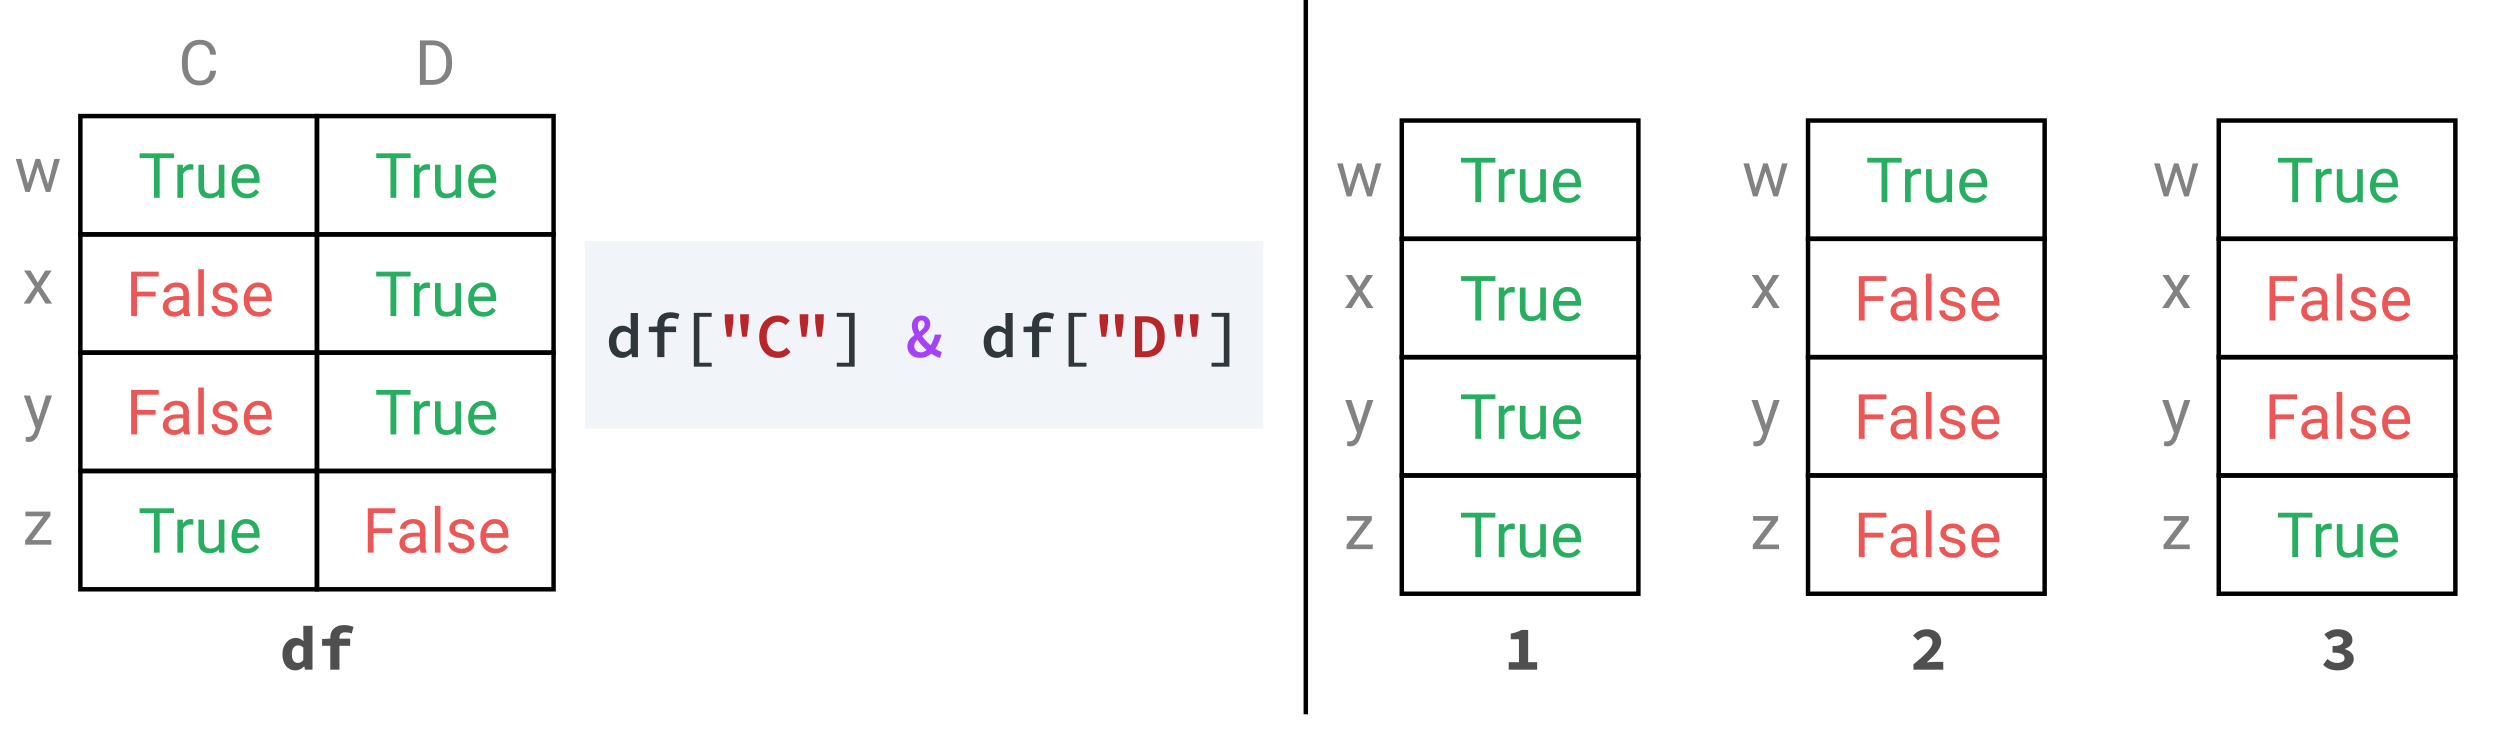 <svg width="1120" height="336" viewBox="0 0 1120 336" version="1.1" xmlns="http://www.w3.org/2000/svg" xmlns:xlink="http://www.w3.org/1999/xlink">
<rect x="0" y="0" width="1120" height="336" fill="#333333" stroke="none"/>
<title>Frame</title>
<desc>Created using Figma</desc>
<g id="Canvas" transform="matrix(2 0 0 2 252 610)">
<clipPath id="clip-0" clip-rule="evenodd">
<path d="M -126 -305L 434 -305L 434 -137L -126 -137L -126 -305Z" fill="#FFFFFF"/>
</clipPath>
<g id="Frame" clip-path="url(#clip-0)">
<path d="M -126 -305L 434 -305L 434 -137L -126 -137L -126 -305Z" fill="#FFFFFF"/>
<g id="Group 2">
<g id="Rectangle">
<use xlink:href="#path0_stroke" transform="translate(-108 -279)"/>
</g>
<g id="True">
<use xlink:href="#path1_fill" transform="translate(-106.795 -273.7)" fill="#27AE60"/>
</g>
<g id="Rectangle">
<use xlink:href="#path0_stroke" transform="translate(-108 -252.5)"/>
</g>
<g id="False">
<use xlink:href="#path2_fill" transform="translate(-106.795 -247.2)" fill="#EB5757"/>
</g>
<g id="Rectangle">
<use xlink:href="#path0_stroke" transform="translate(-108 -226)"/>
</g>
<g id="False">
<use xlink:href="#path2_fill" transform="translate(-106.795 -220.7)" fill="#EB5757"/>
</g>
<g id="Rectangle">
<use xlink:href="#path0_stroke" transform="translate(-108 -199.5)"/>
</g>
<g id="True">
<use xlink:href="#path1_fill" transform="translate(-106.795 -194.2)" fill="#27AE60"/>
</g>
<g id="x">
<use xlink:href="#path3_fill" transform="translate(-126 -250)" fill="#828282"/>
</g>
<g id="y">
<use xlink:href="#path4_fill" transform="translate(-126 -222)" fill="#828282"/>
</g>
<g id="z">
<use xlink:href="#path5_fill" transform="translate(-126 -196)" fill="#828282"/>
</g>
<g id="w">
<use xlink:href="#path6_fill" transform="translate(-126 -275)" fill="#828282"/>
</g>
<g id="C">
<use xlink:href="#path7_fill" transform="translate(-90 -299)" fill="#828282"/>
</g>
<g id="D">
<use xlink:href="#path8_fill" transform="translate(-37 -299)" fill="#828282"/>
</g>
<g id="Rectangle">
<use xlink:href="#path0_stroke" transform="translate(-55 -279)"/>
</g>
<g id="True">
<use xlink:href="#path1_fill" transform="translate(-53.795 -273.7)" fill="#27AE60"/>
</g>
<g id="Rectangle">
<use xlink:href="#path0_stroke" transform="translate(-55 -252.5)"/>
</g>
<g id="True">
<use xlink:href="#path1_fill" transform="translate(-53.795 -247.2)" fill="#27AE60"/>
</g>
<g id="Rectangle">
<use xlink:href="#path0_stroke" transform="translate(-55 -226)"/>
</g>
<g id="True">
<use xlink:href="#path1_fill" transform="translate(-53.795 -220.7)" fill="#27AE60"/>
</g>
<g id="Rectangle">
<use xlink:href="#path0_stroke" transform="translate(-55 -199.5)"/>
</g>
<g id="df">
<use xlink:href="#path9_fill" transform="translate(-108 -169)" fill="#4F4F4F"/>
</g>
<g id="False">
<use xlink:href="#path2_fill" transform="translate(-53.795 -194.2)" fill="#EB5757"/>
</g>
</g>
<g id="Group">
<g id="Rectangle">
<use xlink:href="#path0_stroke" transform="translate(188 -278)"/>
</g>
<g id="True">
<use xlink:href="#path1_fill" transform="translate(189.205 -272.7)" fill="#27AE60"/>
</g>
<g id="Rectangle">
<use xlink:href="#path0_stroke" transform="translate(188 -251.5)"/>
</g>
<g id="True">
<use xlink:href="#path1_fill" transform="translate(189.205 -246.2)" fill="#27AE60"/>
</g>
<g id="Rectangle">
<use xlink:href="#path0_stroke" transform="translate(188 -225)"/>
</g>
<g id="True">
<use xlink:href="#path1_fill" transform="translate(189.205 -219.7)" fill="#27AE60"/>
</g>
<g id="Rectangle">
<use xlink:href="#path0_stroke" transform="translate(188 -198.5)"/>
</g>
<g id="True">
<use xlink:href="#path1_fill" transform="translate(189.205 -193.2)" fill="#27AE60"/>
</g>
<g id="1">
<use xlink:href="#path10_fill" transform="translate(179 -169)" fill="#4F4F4F"/>
</g>
<g id="x">
<use xlink:href="#path3_fill" transform="translate(170 -249)" fill="#828282"/>
</g>
<g id="y">
<use xlink:href="#path4_fill" transform="translate(170 -221)" fill="#828282"/>
</g>
<g id="z">
<use xlink:href="#path5_fill" transform="translate(170 -195)" fill="#828282"/>
</g>
<g id="w">
<use xlink:href="#path6_fill" transform="translate(170 -274)" fill="#828282"/>
</g>
</g>
<g id="Group">
<g id="Rectangle">
<use xlink:href="#path0_stroke" transform="translate(279 -278)"/>
</g>
<g id="True">
<use xlink:href="#path1_fill" transform="translate(280.205 -272.7)" fill="#27AE60"/>
</g>
<g id="Rectangle">
<use xlink:href="#path0_stroke" transform="translate(279 -251.5)"/>
</g>
<g id="False">
<use xlink:href="#path2_fill" transform="translate(280.205 -246.2)" fill="#EB5757"/>
</g>
<g id="Rectangle">
<use xlink:href="#path0_stroke" transform="translate(279 -225)"/>
</g>
<g id="False">
<use xlink:href="#path2_fill" transform="translate(280.205 -219.7)" fill="#EB5757"/>
</g>
<g id="Rectangle">
<use xlink:href="#path0_stroke" transform="translate(279 -198.5)"/>
</g>
<g id="False">
<use xlink:href="#path2_fill" transform="translate(280.205 -193.2)" fill="#EB5757"/>
</g>
<g id="2">
<use xlink:href="#path11_fill" transform="translate(270 -169)" fill="#4F4F4F"/>
</g>
<g id="x">
<use xlink:href="#path3_fill" transform="translate(261 -249)" fill="#828282"/>
</g>
<g id="y">
<use xlink:href="#path4_fill" transform="translate(261 -221)" fill="#828282"/>
</g>
<g id="z">
<use xlink:href="#path5_fill" transform="translate(261 -195)" fill="#828282"/>
</g>
<g id="w">
<use xlink:href="#path6_fill" transform="translate(261 -274)" fill="#828282"/>
</g>
</g>
<g id="Group">
<g id="Rectangle">
<use xlink:href="#path0_stroke" transform="translate(371 -278)"/>
</g>
<g id="True">
<use xlink:href="#path1_fill" transform="translate(372.205 -272.7)" fill="#27AE60"/>
</g>
<g id="Rectangle">
<use xlink:href="#path0_stroke" transform="translate(371 -251.5)"/>
</g>
<g id="False">
<use xlink:href="#path2_fill" transform="translate(372.205 -246.2)" fill="#EB5757"/>
</g>
<g id="Rectangle">
<use xlink:href="#path0_stroke" transform="translate(371 -225)"/>
</g>
<g id="False">
<use xlink:href="#path2_fill" transform="translate(372.205 -219.7)" fill="#EB5757"/>
</g>
<g id="Rectangle">
<use xlink:href="#path0_stroke" transform="translate(371 -198.5)"/>
</g>
<g id="True">
<use xlink:href="#path1_fill" transform="translate(372.205 -193.2)" fill="#27AE60"/>
</g>
<g id="3">
<use xlink:href="#path12_fill" transform="translate(362 -169)" fill="#4F4F4F"/>
</g>
<g id="x">
<use xlink:href="#path3_fill" transform="translate(353 -249)" fill="#828282"/>
</g>
<g id="y">
<use xlink:href="#path4_fill" transform="translate(353 -221)" fill="#828282"/>
</g>
<g id="z">
<use xlink:href="#path5_fill" transform="translate(353 -195)" fill="#828282"/>
</g>
<g id="w">
<use xlink:href="#path6_fill" transform="translate(353 -274)" fill="#828282"/>
</g>
</g>
<g id="Group">
<g id="Rectangle">
<use xlink:href="#path13_fill" transform="translate(5 -251)" fill="#F1F4F8"/>
</g>
<g id="df[&#34;C&#34;] &#38; df[&#34;D&#34;]">
<use xlink:href="#path14_fill" transform="translate(5 -250)" fill="#2E383C"/>
<use xlink:href="#path15_fill" transform="translate(5 -250)" fill="#B82629"/>
<use xlink:href="#path16_fill" transform="translate(5 -250)" fill="#A541F8"/>
</g>
</g>
<g id="Line">
<use xlink:href="#path17_stroke" transform="matrix(6.12323e-17 1 -1 6.12323e-17 166 -305)"/>
</g>
</g>
</g>
<defs>
<path id="path0_stroke" d="M 0 0L 0 -0.5L -0.5 -0.5L -0.5 0L 0 0ZM 53 0L 53.5 0L 53.5 -0.5L 53 -0.5L 53 0ZM 53 26.5L 53 27L 53.5 27L 53.5 26.5L 53 26.5ZM 0 26.5L -0.5 26.5L -0.5 27L 0 27L 0 26.5ZM 0 0.5L 53 0.5L 53 -0.5L 0 -0.5L 0 0.5ZM 52.5 0L 52.5 26.5L 53.5 26.5L 53.5 0L 52.5 0ZM 53 26L 0 26L 0 27L 53 27L 53 26ZM 0.5 26.5L 0.5 0L -0.5 0L -0.5 26.5L 0.5 26.5Z"/>
<path id="path1_fill" d="M 19.765 4.127L 16.566 4.127L 16.566 13L 15.261 13L 15.261 4.127L 12.068 4.127L 12.068 3.047L 19.765 3.047L 19.765 4.127ZM 24.099 6.738C 23.908 6.706 23.701 6.69 23.477 6.69C 22.648 6.69 22.085 7.044 21.789 7.75L 21.789 13L 20.524 13L 20.524 5.604L 21.755 5.604L 21.775 6.458C 22.19 5.797 22.778 5.467 23.539 5.467C 23.785 5.467 23.972 5.499 24.099 5.562L 24.099 6.738ZM 29.835 12.269C 29.343 12.847 28.62 13.137 27.668 13.137C 26.88 13.137 26.278 12.909 25.863 12.453C 25.453 11.993 25.246 11.314 25.241 10.416L 25.241 5.604L 26.506 5.604L 26.506 10.382C 26.506 11.503 26.962 12.063 27.873 12.063C 28.839 12.063 29.482 11.704 29.801 10.983L 29.801 5.604L 31.065 5.604L 31.065 13L 29.862 13L 29.835 12.269ZM 36.062 13.137C 35.06 13.137 34.244 12.809 33.615 12.152C 32.986 11.492 32.672 10.61 32.672 9.507L 32.672 9.274C 32.672 8.541 32.811 7.887 33.089 7.312C 33.371 6.734 33.763 6.283 34.265 5.959C 34.77 5.631 35.317 5.467 35.905 5.467C 36.867 5.467 37.614 5.784 38.147 6.417C 38.681 7.05 38.947 7.957 38.947 9.138L 38.947 9.664L 33.936 9.664C 33.955 10.393 34.167 10.983 34.572 11.435C 34.982 11.881 35.502 12.104 36.131 12.104C 36.577 12.104 36.956 12.013 37.266 11.831C 37.575 11.649 37.847 11.407 38.079 11.106L 38.852 11.708C 38.232 12.661 37.302 13.137 36.062 13.137ZM 35.905 6.506C 35.395 6.506 34.966 6.693 34.62 7.066C 34.274 7.436 34.059 7.955 33.977 8.625L 37.682 8.625L 37.682 8.529C 37.646 7.887 37.473 7.39 37.163 7.039C 36.853 6.684 36.434 6.506 35.905 6.506Z"/>
<path id="path2_fill" d="M 15.657 8.604L 11.48 8.604L 11.48 13L 10.168 13L 10.168 3.047L 16.334 3.047L 16.334 4.127L 11.48 4.127L 11.48 7.531L 15.657 7.531L 15.657 8.604ZM 22.042 13C 21.969 12.854 21.91 12.594 21.864 12.221C 21.276 12.831 20.575 13.137 19.759 13.137C 19.029 13.137 18.43 12.932 17.961 12.521C 17.496 12.107 17.264 11.583 17.264 10.949C 17.264 10.179 17.555 9.582 18.139 9.158C 18.727 8.73 19.551 8.516 20.613 8.516L 21.844 8.516L 21.844 7.935C 21.844 7.493 21.712 7.142 21.447 6.882C 21.183 6.618 20.793 6.485 20.278 6.485C 19.827 6.485 19.449 6.599 19.143 6.827C 18.838 7.055 18.686 7.331 18.686 7.654L 17.414 7.654C 17.414 7.285 17.544 6.93 17.804 6.588C 18.068 6.242 18.423 5.968 18.87 5.768C 19.321 5.567 19.816 5.467 20.353 5.467C 21.206 5.467 21.873 5.681 22.356 6.109C 22.839 6.533 23.09 7.119 23.108 7.866L 23.108 11.271C 23.108 11.95 23.195 12.49 23.368 12.891L 23.368 13L 22.042 13ZM 19.943 12.036C 20.34 12.036 20.716 11.934 21.071 11.729C 21.427 11.523 21.684 11.257 21.844 10.929L 21.844 9.411L 20.852 9.411C 19.303 9.411 18.528 9.865 18.528 10.771C 18.528 11.168 18.66 11.478 18.925 11.701C 19.189 11.925 19.529 12.036 19.943 12.036ZM 26.465 13L 25.2 13L 25.2 2.5L 26.465 2.5L 26.465 13ZM 32.802 11.038C 32.802 10.696 32.672 10.432 32.412 10.245C 32.157 10.054 31.708 9.89 31.065 9.753C 30.427 9.616 29.919 9.452 29.541 9.261C 29.167 9.069 28.889 8.841 28.707 8.577C 28.529 8.313 28.44 7.998 28.44 7.634C 28.44 7.028 28.695 6.515 29.206 6.096C 29.721 5.676 30.377 5.467 31.175 5.467C 32.013 5.467 32.692 5.683 33.212 6.116C 33.736 6.549 33.998 7.103 33.998 7.777L 32.727 7.777C 32.727 7.431 32.578 7.132 32.282 6.882C 31.991 6.631 31.621 6.506 31.175 6.506C 30.714 6.506 30.354 6.606 30.095 6.807C 29.835 7.007 29.705 7.269 29.705 7.593C 29.705 7.898 29.826 8.128 30.067 8.283C 30.309 8.438 30.744 8.586 31.373 8.728C 32.006 8.869 32.519 9.037 32.911 9.233C 33.303 9.429 33.592 9.666 33.779 9.944C 33.971 10.218 34.066 10.553 34.066 10.949C 34.066 11.61 33.802 12.141 33.273 12.542C 32.745 12.938 32.059 13.137 31.216 13.137C 30.623 13.137 30.099 13.032 29.643 12.822C 29.188 12.613 28.83 12.321 28.57 11.947C 28.315 11.569 28.187 11.161 28.187 10.724L 29.452 10.724C 29.475 11.148 29.643 11.485 29.958 11.735C 30.277 11.981 30.696 12.104 31.216 12.104C 31.694 12.104 32.077 12.009 32.364 11.817C 32.656 11.621 32.802 11.362 32.802 11.038ZM 38.783 13.137C 37.781 13.137 36.965 12.809 36.336 12.152C 35.707 11.492 35.392 10.61 35.392 9.507L 35.392 9.274C 35.392 8.541 35.532 7.887 35.809 7.312C 36.092 6.734 36.484 6.283 36.985 5.959C 37.491 5.631 38.038 5.467 38.626 5.467C 39.587 5.467 40.335 5.784 40.868 6.417C 41.401 7.05 41.668 7.957 41.668 9.138L 41.668 9.664L 36.657 9.664C 36.675 10.393 36.887 10.983 37.293 11.435C 37.703 11.881 38.223 12.104 38.852 12.104C 39.298 12.104 39.676 12.013 39.986 11.831C 40.296 11.649 40.567 11.407 40.8 11.106L 41.572 11.708C 40.952 12.661 40.023 13.137 38.783 13.137ZM 38.626 6.506C 38.115 6.506 37.687 6.693 37.341 7.066C 36.994 7.436 36.78 7.955 36.698 8.625L 40.403 8.625L 40.403 8.529C 40.367 7.887 40.194 7.39 39.884 7.039C 39.574 6.684 39.154 6.506 38.626 6.506Z"/>
<path id="path3_fill" d="M 8.466 8.304L 10.106 5.604L 11.583 5.604L 9.163 9.261L 11.658 13L 10.195 13L 8.486 10.231L 6.777 13L 5.308 13L 7.803 9.261L 5.383 5.604L 6.846 5.604L 8.466 8.304Z"/>
<path id="path4_fill" d="M 8.562 11.148L 10.284 5.604L 11.638 5.604L 8.664 14.142C 8.204 15.372 7.472 15.987 6.47 15.987L 6.23 15.967L 5.759 15.878L 5.759 14.852L 6.101 14.88C 6.529 14.88 6.862 14.793 7.099 14.62C 7.34 14.447 7.538 14.13 7.693 13.67L 7.974 12.918L 5.335 5.604L 6.716 5.604L 8.562 11.148Z"/>
<path id="path5_fill" d="M 7.174 11.968L 11.501 11.968L 11.501 13L 5.629 13L 5.629 12.07L 9.71 6.649L 5.69 6.649L 5.69 5.604L 11.296 5.604L 11.296 6.499L 7.174 11.968Z"/>
<path id="path6_fill" d="M 10.742 11.257L 12.164 5.604L 13.429 5.604L 11.275 13L 10.25 13L 8.452 7.395L 6.702 13L 5.677 13L 3.53 5.604L 4.788 5.604L 6.244 11.141L 7.967 5.604L 8.985 5.604L 10.742 11.257Z"/>
<path id="path7_fill" d="M 12.417 9.842C 12.294 10.895 11.904 11.708 11.248 12.282C 10.596 12.852 9.728 13.137 8.644 13.137C 7.468 13.137 6.524 12.715 5.813 11.872C 5.107 11.029 4.754 9.901 4.754 8.488L 4.754 7.531C 4.754 6.606 4.918 5.793 5.246 5.091C 5.579 4.389 6.048 3.851 6.654 3.478C 7.26 3.099 7.962 2.91 8.76 2.91C 9.817 2.91 10.665 3.206 11.303 3.799C 11.941 4.387 12.312 5.202 12.417 6.246L 11.098 6.246C 10.984 5.453 10.735 4.879 10.352 4.523C 9.974 4.168 9.443 3.99 8.76 3.99C 7.921 3.99 7.263 4.3 6.784 4.92C 6.31 5.54 6.073 6.422 6.073 7.565L 6.073 8.529C 6.073 9.609 6.299 10.468 6.75 11.106C 7.201 11.745 7.832 12.063 8.644 12.063C 9.373 12.063 9.931 11.899 10.318 11.571C 10.71 11.239 10.97 10.662 11.098 9.842L 12.417 9.842Z"/>
<path id="path8_fill" d="M 5.062 13L 5.062 3.047L 7.871 3.047C 8.737 3.047 9.503 3.238 10.168 3.621C 10.833 4.004 11.346 4.548 11.706 5.255C 12.071 5.961 12.255 6.772 12.26 7.688L 12.26 8.324C 12.26 9.263 12.078 10.086 11.713 10.792C 11.353 11.498 10.836 12.041 10.161 12.419C 9.491 12.797 8.71 12.991 7.816 13L 5.062 13ZM 6.374 4.127L 6.374 11.927L 7.755 11.927C 8.767 11.927 9.553 11.612 10.113 10.983C 10.678 10.354 10.961 9.459 10.961 8.297L 10.961 7.716C 10.961 6.586 10.694 5.708 10.161 5.084C 9.632 4.455 8.881 4.136 7.905 4.127L 6.374 4.127Z"/>
<path id="path9_fill" d="M 45.264 10.528C 45.264 9.959 45.347 9.45 45.516 9.002C 45.684 8.554 45.903 8.176 46.173 7.868C 46.453 7.551 46.771 7.308 47.126 7.14C 47.48 6.972 47.849 6.888 48.231 6.888C 48.633 6.888 48.969 6.958 49.239 7.098C 49.51 7.229 49.767 7.406 50.01 7.63L 49.94 6.552L 49.94 4.186L 51.998 4.186L 51.998 14L 50.318 14L 50.163 13.286L 50.121 13.286C 49.86 13.538 49.562 13.748 49.225 13.916C 48.889 14.084 48.544 14.168 48.19 14.168C 47.751 14.168 47.349 14.084 46.986 13.916C 46.631 13.748 46.323 13.51 46.062 13.202C 45.809 12.885 45.614 12.502 45.474 12.054C 45.334 11.606 45.264 11.097 45.264 10.528ZM 47.377 10.5C 47.377 11.191 47.494 11.695 47.727 12.012C 47.961 12.329 48.292 12.488 48.721 12.488C 48.955 12.488 49.169 12.441 49.365 12.348C 49.562 12.245 49.753 12.077 49.94 11.844L 49.94 9.03C 49.753 8.862 49.562 8.745 49.365 8.68C 49.179 8.605 48.983 8.568 48.778 8.568C 48.395 8.568 48.063 8.727 47.783 9.044C 47.513 9.361 47.377 9.847 47.377 10.5ZM 60.798 5.908C 60.341 5.731 59.855 5.642 59.342 5.642C 58.894 5.642 58.563 5.74 58.348 5.936C 58.143 6.132 58.04 6.44 58.04 6.86L 58.04 7.056L 60.434 7.056L 60.434 8.666L 58.04 8.666L 58.04 14L 55.982 14L 55.982 8.666L 54.148 8.666L 54.148 7.14L 55.982 7.056L 55.982 6.874C 55.982 6.473 56.043 6.099 56.164 5.754C 56.285 5.409 56.472 5.11 56.724 4.858C 56.976 4.597 57.298 4.391 57.69 4.242C 58.082 4.093 58.549 4.018 59.09 4.018C 59.491 4.018 59.865 4.055 60.21 4.13C 60.565 4.205 60.891 4.293 61.19 4.396L 60.798 5.908Z"/>
<path id="path10_fill" d="M 39.321 12.334L 39.321 14L 32.951 14L 32.951 12.334L 35.247 12.334L 35.247 7.196L 33.413 7.196L 33.413 5.922C 33.935 5.829 34.379 5.717 34.743 5.586C 35.116 5.455 35.466 5.297 35.793 5.11L 37.305 5.11L 37.305 12.334L 39.321 12.334Z"/>
<path id="path11_fill" d="M 32.615 12.824C 33.249 12.292 33.828 11.797 34.351 11.34C 34.873 10.873 35.321 10.439 35.695 10.038C 36.068 9.637 36.357 9.259 36.563 8.904C 36.768 8.549 36.871 8.213 36.871 7.896C 36.871 7.457 36.745 7.126 36.493 6.902C 36.241 6.669 35.881 6.552 35.415 6.552C 35.06 6.552 34.733 6.645 34.435 6.832C 34.145 7.009 33.875 7.219 33.623 7.462L 32.517 6.356C 32.75 6.123 32.979 5.917 33.203 5.74C 33.436 5.563 33.679 5.418 33.931 5.306C 34.192 5.185 34.463 5.096 34.743 5.04C 35.032 4.975 35.349 4.942 35.695 4.942C 36.161 4.942 36.586 5.012 36.969 5.152C 37.351 5.283 37.678 5.474 37.949 5.726C 38.229 5.969 38.443 6.263 38.593 6.608C 38.751 6.953 38.831 7.341 38.831 7.77C 38.831 8.143 38.742 8.526 38.565 8.918C 38.387 9.301 38.145 9.688 37.837 10.08C 37.538 10.463 37.193 10.85 36.801 11.242C 36.409 11.625 35.998 12.003 35.569 12.376C 35.821 12.348 36.091 12.325 36.381 12.306C 36.679 12.278 36.945 12.264 37.179 12.264L 39.293 12.264L 39.293 14L 32.615 14L 32.615 12.824Z"/>
<path id="path12_fill" d="M 33.343 11.606C 33.641 11.867 33.973 12.082 34.337 12.25C 34.71 12.418 35.102 12.502 35.513 12.502C 35.998 12.502 36.395 12.413 36.703 12.236C 37.02 12.049 37.179 11.788 37.179 11.452C 37.179 11.256 37.137 11.079 37.053 10.92C 36.969 10.761 36.824 10.631 36.619 10.528C 36.413 10.416 36.138 10.332 35.793 10.276C 35.447 10.211 35.013 10.178 34.491 10.178L 34.491 8.722C 35.368 8.722 35.984 8.615 36.339 8.4C 36.703 8.176 36.885 7.887 36.885 7.532C 36.885 7.224 36.768 6.986 36.535 6.818C 36.301 6.641 35.979 6.552 35.569 6.552C 35.214 6.552 34.887 6.622 34.589 6.762C 34.29 6.902 33.987 7.093 33.679 7.336L 32.643 6.076C 33.081 5.721 33.548 5.446 34.043 5.25C 34.547 5.045 35.088 4.942 35.667 4.942C 36.152 4.942 36.595 4.998 36.997 5.11C 37.398 5.213 37.743 5.371 38.033 5.586C 38.322 5.791 38.546 6.043 38.705 6.342C 38.863 6.641 38.943 6.986 38.943 7.378C 38.943 7.845 38.793 8.241 38.495 8.568C 38.196 8.885 37.781 9.147 37.249 9.352L 37.249 9.408C 37.809 9.557 38.28 9.814 38.663 10.178C 39.045 10.533 39.237 10.999 39.237 11.578C 39.237 11.989 39.139 12.357 38.943 12.684C 38.756 13.001 38.499 13.272 38.173 13.496C 37.855 13.711 37.482 13.879 37.053 14C 36.623 14.112 36.175 14.168 35.709 14.168C 34.943 14.168 34.285 14.056 33.735 13.832C 33.184 13.599 32.736 13.291 32.391 12.908L 33.343 11.606Z"/>
<path id="path13_fill" d="M 0 0L 152 0L 152 42L 0 42L 0 0Z"/>
<path id="path14_fill" d="M 5.388 21.57C 5.388 21.01 5.472 20.506 5.64 20.058C 5.808 19.61 6.032 19.232 6.312 18.924C 6.602 18.616 6.928 18.378 7.292 18.21C 7.656 18.042 8.034 17.958 8.426 17.958C 8.837 17.958 9.187 18.033 9.476 18.182C 9.775 18.322 10.065 18.518 10.345 18.77L 10.274 17.608L 10.274 15.116L 11.899 15.116L 11.899 25L 10.569 25L 10.443 24.202L 10.4 24.202C 10.13 24.473 9.812 24.701 9.448 24.888C 9.094 25.075 8.72 25.168 8.328 25.168C 7.89 25.168 7.488 25.089 7.124 24.93C 6.76 24.762 6.448 24.524 6.186 24.216C 5.934 23.908 5.738 23.535 5.598 23.096C 5.458 22.648 5.388 22.139 5.388 21.57ZM 7.054 21.556C 7.054 22.303 7.199 22.872 7.488 23.264C 7.778 23.647 8.188 23.838 8.72 23.838C 9.29 23.838 9.808 23.563 10.274 23.012L 10.274 19.918C 10.032 19.685 9.789 19.521 9.546 19.428C 9.304 19.335 9.056 19.288 8.804 19.288C 8.562 19.288 8.333 19.339 8.118 19.442C 7.913 19.545 7.731 19.694 7.572 19.89C 7.414 20.077 7.288 20.31 7.194 20.59C 7.101 20.87 7.054 21.192 7.054 21.556ZM 20.853 16.516C 20.601 16.413 20.354 16.339 20.111 16.292C 19.878 16.245 19.621 16.222 19.341 16.222C 18.809 16.222 18.422 16.353 18.179 16.614C 17.946 16.866 17.829 17.235 17.829 17.72L 17.829 18.126L 20.447 18.126L 20.447 19.4L 17.829 19.4L 17.829 25L 16.233 25L 16.233 19.4L 14.329 19.4L 14.329 18.196L 16.233 18.126L 16.233 17.748C 16.233 17.347 16.289 16.973 16.401 16.628C 16.513 16.283 16.686 15.989 16.919 15.746C 17.162 15.494 17.465 15.298 17.829 15.158C 18.202 15.018 18.641 14.948 19.145 14.948C 19.518 14.948 19.873 14.981 20.209 15.046C 20.554 15.111 20.881 15.205 21.189 15.326L 20.853 16.516ZM 24.418 15.088L 28.422 15.088L 28.422 15.97L 25.663 15.97L 25.663 26.246L 28.422 26.246L 28.422 27.128L 24.418 27.128L 24.418 15.088ZM 59.186 26.246L 59.186 15.97L 56.442 15.97L 56.442 15.088L 60.446 15.088L 60.446 27.128L 56.442 27.128L 56.442 26.246L 59.186 26.246ZM 89.334 21.57C 89.334 21.01 89.418 20.506 89.586 20.058C 89.754 19.61 89.978 19.232 90.258 18.924C 90.547 18.616 90.874 18.378 91.238 18.21C 91.602 18.042 91.98 17.958 92.372 17.958C 92.782 17.958 93.132 18.033 93.422 18.182C 93.721 18.322 94.01 18.518 94.29 18.77L 94.22 17.608L 94.22 15.116L 95.844 15.116L 95.844 25L 94.514 25L 94.388 24.202L 94.346 24.202C 94.075 24.473 93.758 24.701 93.394 24.888C 93.039 25.075 92.666 25.168 92.274 25.168C 91.835 25.168 91.434 25.089 91.07 24.93C 90.706 24.762 90.393 24.524 90.132 24.216C 89.88 23.908 89.684 23.535 89.544 23.096C 89.404 22.648 89.334 22.139 89.334 21.57ZM 91 21.556C 91 22.303 91.144 22.872 91.434 23.264C 91.723 23.647 92.134 23.838 92.666 23.838C 93.235 23.838 93.753 23.563 94.22 23.012L 94.22 19.918C 93.977 19.685 93.734 19.521 93.492 19.428C 93.249 19.335 93.002 19.288 92.75 19.288C 92.507 19.288 92.278 19.339 92.064 19.442C 91.859 19.545 91.677 19.694 91.518 19.89C 91.359 20.077 91.233 20.31 91.14 20.59C 91.046 20.87 91 21.192 91 21.556ZM 104.798 16.516C 104.546 16.413 104.299 16.339 104.056 16.292C 103.823 16.245 103.566 16.222 103.286 16.222C 102.754 16.222 102.367 16.353 102.124 16.614C 101.891 16.866 101.774 17.235 101.774 17.72L 101.774 18.126L 104.392 18.126L 104.392 19.4L 101.774 19.4L 101.774 25L 100.178 25L 100.178 19.4L 98.274 19.4L 98.274 18.196L 100.178 18.126L 100.178 17.748C 100.178 17.347 100.234 16.973 100.346 16.628C 100.458 16.283 100.631 15.989 100.864 15.746C 101.107 15.494 101.41 15.298 101.774 15.158C 102.148 15.018 102.586 14.948 103.09 14.948C 103.464 14.948 103.818 14.981 104.154 15.046C 104.5 15.111 104.826 15.205 105.134 15.326L 104.798 16.516ZM 108.363 15.088L 112.367 15.088L 112.367 15.97L 109.609 15.97L 109.609 26.246L 112.367 26.246L 112.367 27.128L 108.363 27.128L 108.363 15.088ZM 143.131 26.246L 143.131 15.97L 140.387 15.97L 140.387 15.088L 144.391 15.088L 144.391 27.128L 140.387 27.128L 140.387 26.246L 143.131 26.246Z"/>
<path id="path15_fill" d="M 31.37 17.188L 31.328 15.396L 33.288 15.396L 33.246 17.188L 32.826 20.422L 31.79 20.422L 31.37 17.188ZM 34.828 17.188L 34.786 15.396L 36.746 15.396L 36.704 17.188L 36.284 20.422L 35.248 20.422L 34.828 17.188ZM 39.065 20.45C 39.065 19.703 39.172 19.036 39.387 18.448C 39.601 17.851 39.895 17.347 40.269 16.936C 40.651 16.525 41.099 16.213 41.613 15.998C 42.135 15.783 42.7 15.676 43.307 15.676C 43.867 15.676 44.366 15.793 44.805 16.026C 45.243 16.259 45.612 16.525 45.911 16.824L 45.001 17.832C 44.777 17.608 44.525 17.431 44.245 17.3C 43.974 17.16 43.661 17.09 43.307 17.09C 42.924 17.09 42.574 17.169 42.257 17.328C 41.939 17.477 41.669 17.697 41.445 17.986C 41.221 18.266 41.043 18.611 40.913 19.022C 40.791 19.433 40.731 19.895 40.731 20.408C 40.731 20.931 40.791 21.402 40.913 21.822C 41.043 22.233 41.221 22.583 41.445 22.872C 41.678 23.152 41.953 23.371 42.271 23.53C 42.597 23.679 42.957 23.754 43.349 23.754C 43.722 23.754 44.053 23.675 44.343 23.516C 44.641 23.357 44.921 23.133 45.183 22.844L 46.079 23.838C 45.705 24.267 45.285 24.599 44.819 24.832C 44.352 25.056 43.829 25.168 43.251 25.168C 42.663 25.168 42.112 25.065 41.599 24.86C 41.095 24.655 40.651 24.351 40.269 23.95C 39.895 23.549 39.601 23.054 39.387 22.466C 39.172 21.878 39.065 21.206 39.065 20.45ZM 48.159 17.188L 48.117 15.396L 50.077 15.396L 50.035 17.188L 49.615 20.422L 48.579 20.422L 48.159 17.188ZM 51.617 17.188L 51.575 15.396L 53.535 15.396L 53.493 17.188L 53.073 20.422L 52.037 20.422L 51.617 17.188ZM 115.315 17.188L 115.273 15.396L 117.233 15.396L 117.191 17.188L 116.771 20.422L 115.735 20.422L 115.315 17.188ZM 118.773 17.188L 118.731 15.396L 120.691 15.396L 120.649 17.188L 120.229 20.422L 119.193 20.422L 118.773 17.188ZM 123.22 15.844L 125.586 15.844C 126.939 15.844 127.994 16.222 128.75 16.978C 129.515 17.734 129.898 18.868 129.898 20.38C 129.898 21.136 129.8 21.803 129.604 22.382C 129.408 22.961 129.128 23.446 128.764 23.838C 128.4 24.221 127.957 24.51 127.434 24.706C 126.911 24.902 126.323 25 125.67 25L 123.22 25L 123.22 15.844ZM 125.488 23.684C 126.365 23.684 127.042 23.418 127.518 22.886C 127.994 22.345 128.232 21.509 128.232 20.38C 128.232 19.26 127.994 18.443 127.518 17.93C 127.042 17.417 126.365 17.16 125.488 17.16L 124.844 17.16L 124.844 23.684L 125.488 23.684ZM 132.104 17.188L 132.062 15.396L 134.022 15.396L 133.98 17.188L 133.56 20.422L 132.524 20.422L 132.104 17.188ZM 135.562 17.188L 135.52 15.396L 137.48 15.396L 137.438 17.188L 137.018 20.422L 135.982 20.422L 135.562 17.188Z"/>
<path id="path16_fill" d="M 73.791 22.494C 73.791 22.923 73.931 23.269 74.211 23.53C 74.5 23.791 74.859 23.922 75.289 23.922C 75.513 23.922 75.732 23.875 75.947 23.782C 76.161 23.689 76.367 23.558 76.563 23.39C 76.171 23.054 75.797 22.695 75.443 22.312C 75.097 21.92 74.78 21.514 74.491 21.094C 74.285 21.299 74.117 21.519 73.987 21.752C 73.856 21.976 73.791 22.223 73.791 22.494ZM 74.589 17.944C 74.589 18.345 74.705 18.789 74.939 19.274C 75.265 19.041 75.541 18.798 75.765 18.546C 75.998 18.285 76.115 17.981 76.115 17.636C 76.115 17.393 76.063 17.188 75.961 17.02C 75.858 16.852 75.671 16.768 75.401 16.768C 75.158 16.768 74.962 16.875 74.813 17.09C 74.663 17.305 74.589 17.589 74.589 17.944ZM 79.545 25.168C 78.929 25 78.285 24.683 77.613 24.216C 77.277 24.505 76.899 24.739 76.479 24.916C 76.068 25.084 75.606 25.168 75.093 25.168C 74.654 25.168 74.257 25.103 73.903 24.972C 73.548 24.832 73.249 24.65 73.007 24.426C 72.764 24.193 72.577 23.922 72.447 23.614C 72.316 23.297 72.251 22.956 72.251 22.592C 72.251 22.284 72.293 22.009 72.377 21.766C 72.47 21.514 72.587 21.285 72.727 21.08C 72.876 20.875 73.044 20.688 73.231 20.52C 73.427 20.343 73.632 20.179 73.847 20.03C 73.66 19.657 73.511 19.297 73.399 18.952C 73.296 18.597 73.245 18.266 73.245 17.958C 73.245 17.641 73.296 17.347 73.399 17.076C 73.501 16.796 73.646 16.553 73.833 16.348C 74.019 16.143 74.243 15.979 74.505 15.858C 74.766 15.737 75.06 15.676 75.387 15.676C 76.012 15.676 76.497 15.853 76.843 16.208C 77.197 16.563 77.375 17.034 77.375 17.622C 77.375 17.921 77.319 18.191 77.207 18.434C 77.104 18.677 76.964 18.905 76.787 19.12C 76.609 19.325 76.409 19.521 76.185 19.708C 75.97 19.895 75.746 20.077 75.513 20.254C 75.783 20.627 76.082 20.991 76.409 21.346C 76.745 21.701 77.095 22.027 77.459 22.326C 77.888 21.663 78.205 20.87 78.411 19.946L 79.895 19.946C 79.736 20.525 79.545 21.08 79.321 21.612C 79.097 22.144 78.831 22.648 78.523 23.124C 78.784 23.301 79.031 23.451 79.265 23.572C 79.507 23.693 79.736 23.787 79.951 23.852L 79.545 25.168Z"/>
<path id="path17_stroke" d="M 0 0L 160 0L 160 -1L 0 -1L 0 0Z"/>
</defs>
</svg>
